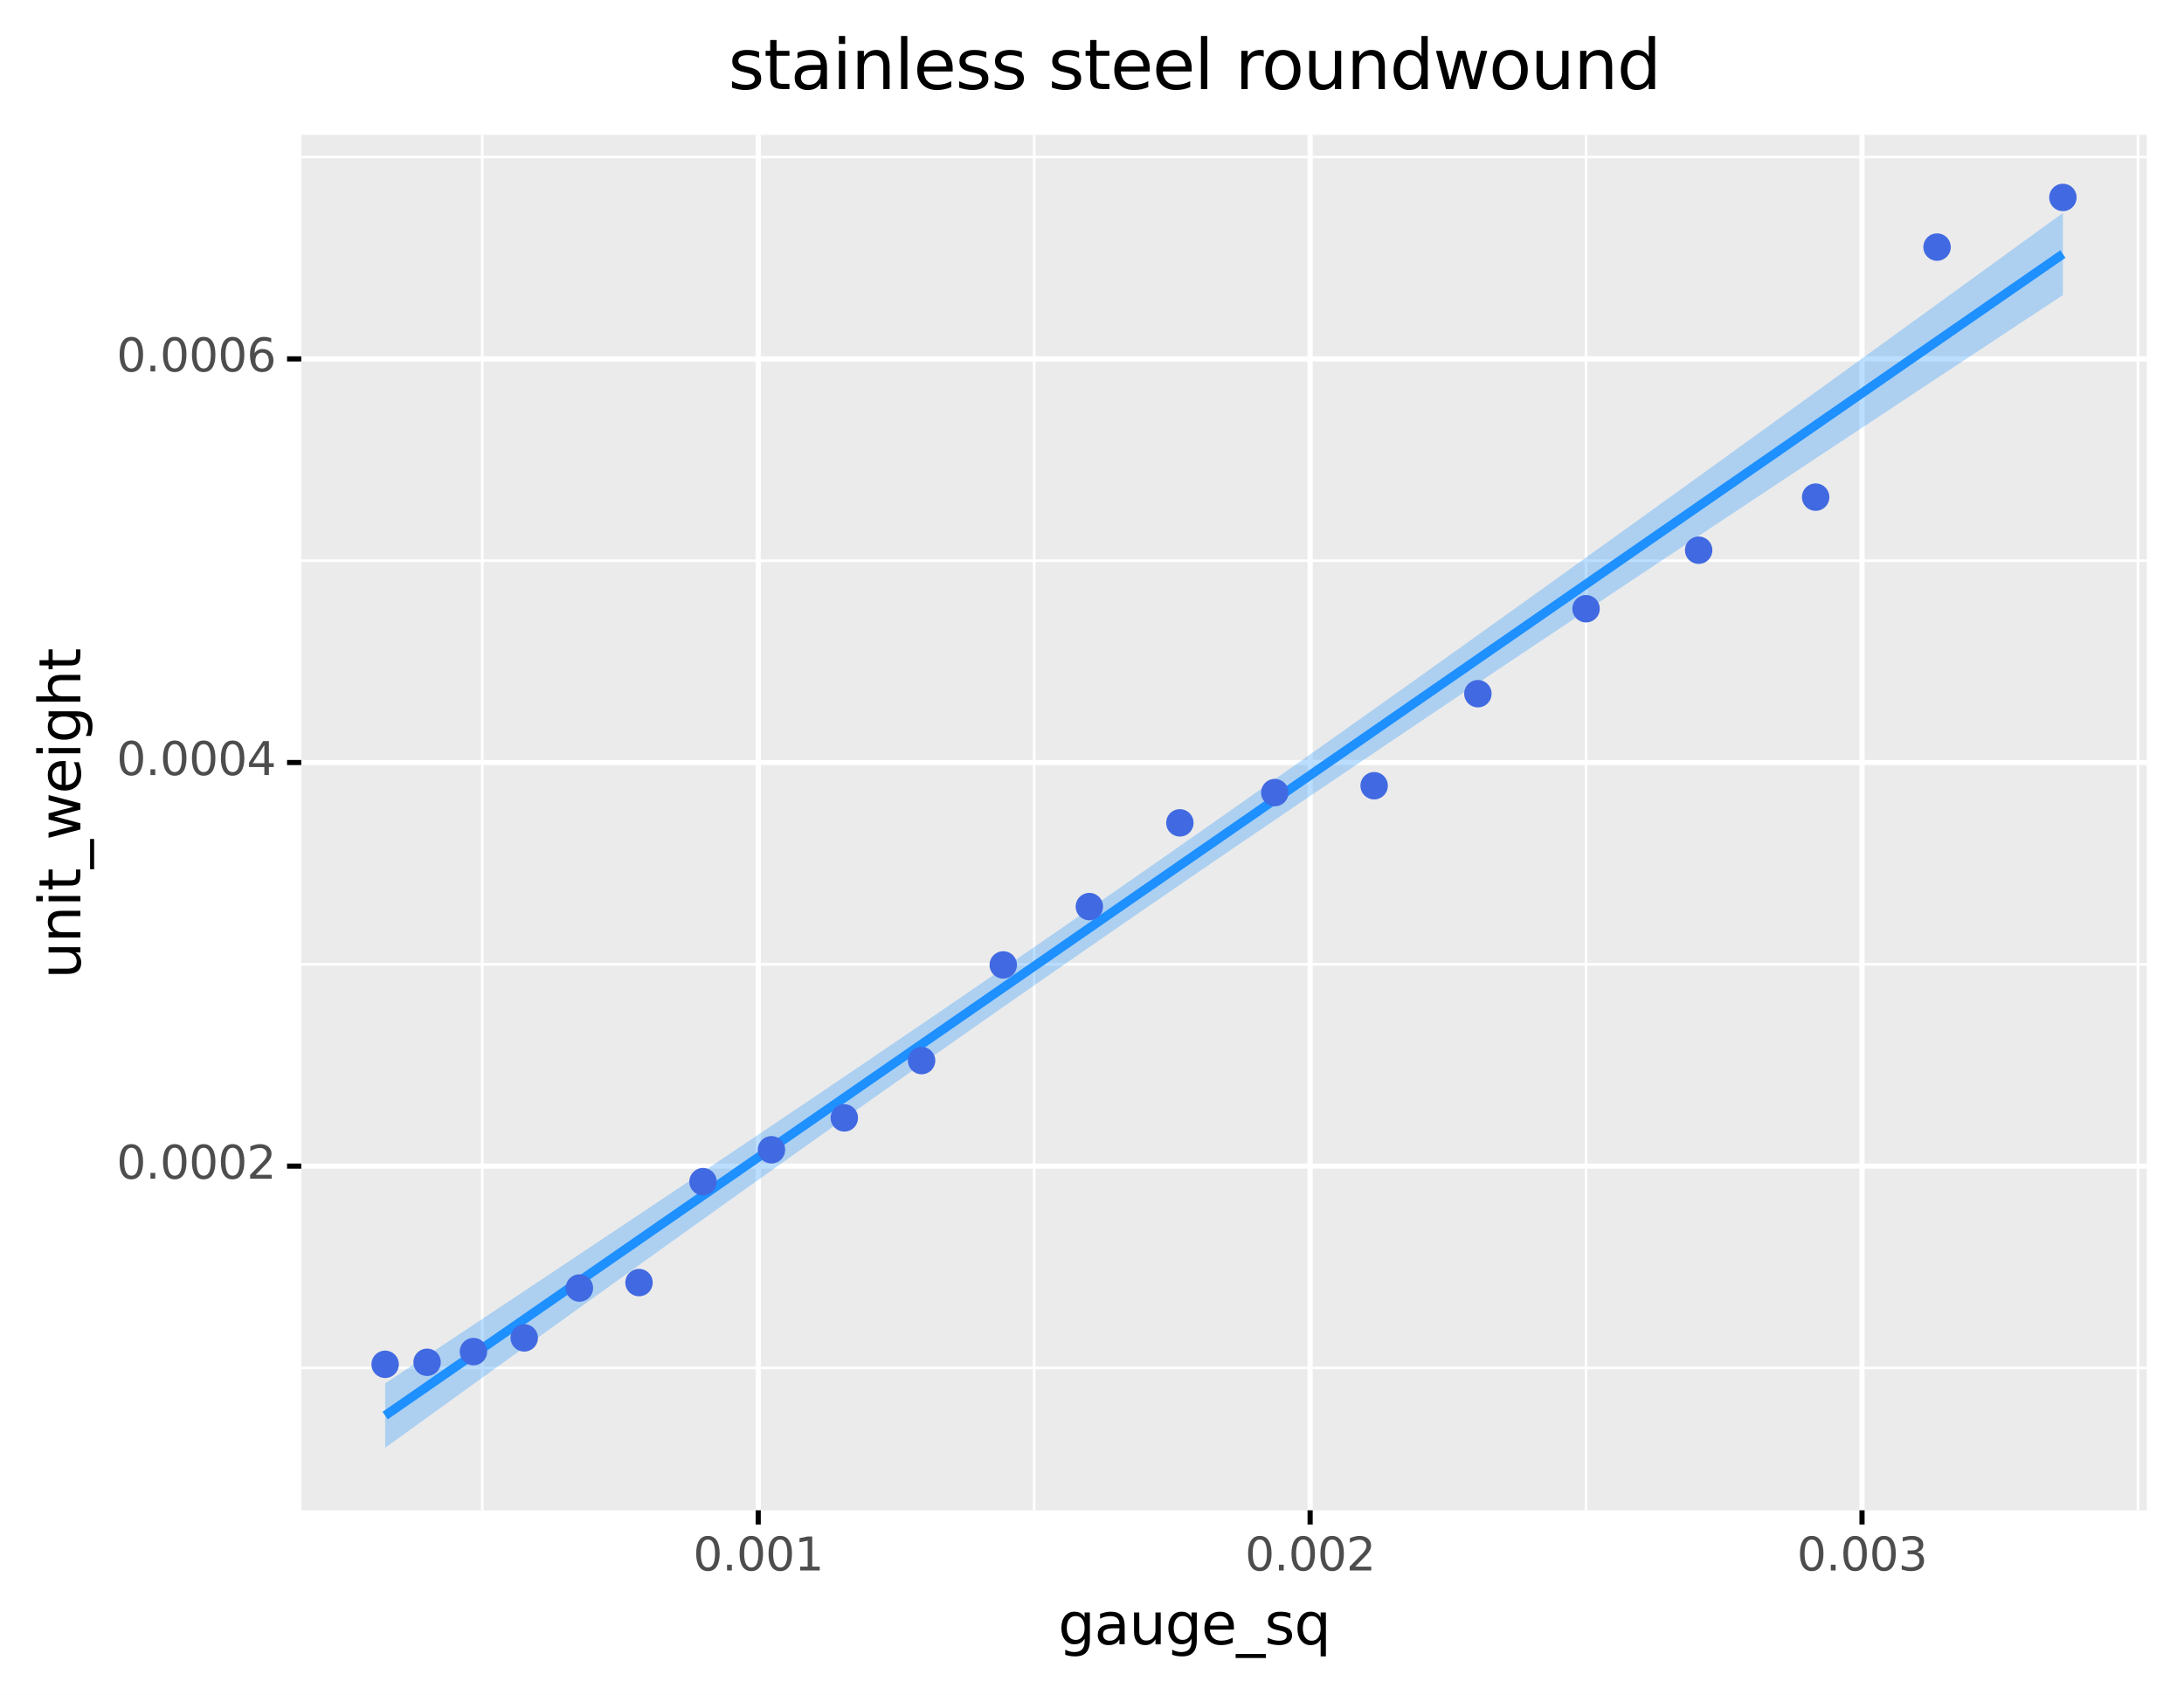 <?xml version="1.0" encoding="utf-8" standalone="no"?>
<!DOCTYPE svg PUBLIC "-//W3C//DTD SVG 1.1//EN"
  "http://www.w3.org/Graphics/SVG/1.1/DTD/svg11.dtd">
<svg xmlns:xlink="http://www.w3.org/1999/xlink" width="422.614pt" height="327.93pt" viewBox="0 0 422.614 327.93" xmlns="http://www.w3.org/2000/svg" version="1.1">
 <rect x="0" y="0" width="422.614" height="327.93" fill="#808080" stroke="none"/>
 <defs>
  <style type="text/css">*{stroke-linejoin: round; stroke-linecap: butt}</style>
 </defs>
 <g id="figure_1">
  <g id="patch_1">
   <path d="M 0 327.93 
L 422.614 327.93 
L 422.614 0 
L 0 0 
z
" style="fill: #ffffff; stroke: #ffffff; stroke-linejoin: miter"/>
  </g>
  <g id="axes_1">
   <g id="patch_2">
    <path d="M 58.294 292.217 
L 415.414 292.217 
L 415.414 26.105 
L 58.294 26.105 
z
" style="fill: #ebebeb"/>
   </g>
   <g id="matplotlib.axis_1">
    <g id="xtick_1">
     <g id="line2d_1">
      <path d="M 146.719 292.217 
L 146.719 26.105 
" clip-path="url(#pf96ddbc8a2)" style="fill: none; stroke: #ffffff"/>
     </g>
     <g id="line2d_2">
      <path d="M 146.719 292.217 
" style="fill: none; stroke: #333333; stroke-width: 1.5"/>
      <defs>
       <path id="m5bb08e8c34" d="M 0 0 
L 0 2.75 
" style="stroke: #000000"/>
      </defs>
      <g>
       <use xlink:href="#m5bb08e8c34" x="146.719" y="292.217" style="fill: #333333; stroke: #000000"/>
      </g>
     </g>
     <g id="text_1">
      <!-- 0.001 -->
      <g style="fill: #4d4d4d" transform="translate(134.123 303.854)scale(0.088 -0.088)">
       <defs>
        <path id="DejaVuSans-30" d="M 2034 4250 
Q 1547 4250 1301 3770 
Q 1056 3291 1056 2328 
Q 1056 1369 1301 889 
Q 1547 409 2034 409 
Q 2525 409 2770 889 
Q 3016 1369 3016 2328 
Q 3016 3291 2770 3770 
Q 2525 4250 2034 4250 
z
M 2034 4750 
Q 2819 4750 3233 4129 
Q 3647 3509 3647 2328 
Q 3647 1150 3233 529 
Q 2819 -91 2034 -91 
Q 1250 -91 836 529 
Q 422 1150 422 2328 
Q 422 3509 836 4129 
Q 1250 4750 2034 4750 
z
" transform="scale(0.016)"/>
        <path id="DejaVuSans-2e" d="M 684 794 
L 1344 794 
L 1344 0 
L 684 0 
L 684 794 
z
" transform="scale(0.016)"/>
        <path id="DejaVuSans-31" d="M 794 531 
L 1825 531 
L 1825 4091 
L 703 3866 
L 703 4441 
L 1819 4666 
L 2450 4666 
L 2450 531 
L 3481 531 
L 3481 0 
L 794 0 
L 794 531 
z
" transform="scale(0.016)"/>
       </defs>
       <use xlink:href="#DejaVuSans-30"/>
       <use xlink:href="#DejaVuSans-2e" x="63.623"/>
       <use xlink:href="#DejaVuSans-30" x="95.41"/>
       <use xlink:href="#DejaVuSans-30" x="159.033"/>
       <use xlink:href="#DejaVuSans-31" x="222.656"/>
      </g>
     </g>
    </g>
    <g id="xtick_2">
     <g id="line2d_3">
      <path d="M 253.514 292.217 
L 253.514 26.105 
" clip-path="url(#pf96ddbc8a2)" style="fill: none; stroke: #ffffff"/>
     </g>
     <g id="line2d_4">
      <path d="M 253.514 292.217 
" style="fill: none; stroke: #333333; stroke-width: 1.5"/>
      <g>
       <use xlink:href="#m5bb08e8c34" x="253.514" y="292.217" style="fill: #333333; stroke: #000000"/>
      </g>
     </g>
     <g id="text_2">
      <!-- 0.002 -->
      <g style="fill: #4d4d4d" transform="translate(240.917 303.854)scale(0.088 -0.088)">
       <defs>
        <path id="DejaVuSans-32" d="M 1228 531 
L 3431 531 
L 3431 0 
L 469 0 
L 469 531 
Q 828 903 1448 1529 
Q 2069 2156 2228 2338 
Q 2531 2678 2651 2914 
Q 2772 3150 2772 3378 
Q 2772 3750 2511 3984 
Q 2250 4219 1831 4219 
Q 1534 4219 1204 4116 
Q 875 4013 500 3803 
L 500 4441 
Q 881 4594 1212 4672 
Q 1544 4750 1819 4750 
Q 2544 4750 2975 4387 
Q 3406 4025 3406 3419 
Q 3406 3131 3298 2873 
Q 3191 2616 2906 2266 
Q 2828 2175 2409 1742 
Q 1991 1309 1228 531 
z
" transform="scale(0.016)"/>
       </defs>
       <use xlink:href="#DejaVuSans-30"/>
       <use xlink:href="#DejaVuSans-2e" x="63.623"/>
       <use xlink:href="#DejaVuSans-30" x="95.41"/>
       <use xlink:href="#DejaVuSans-30" x="159.033"/>
       <use xlink:href="#DejaVuSans-32" x="222.656"/>
      </g>
     </g>
    </g>
    <g id="xtick_3">
     <g id="line2d_5">
      <path d="M 360.308 292.217 
L 360.308 26.105 
" clip-path="url(#pf96ddbc8a2)" style="fill: none; stroke: #ffffff"/>
     </g>
     <g id="line2d_6">
      <path d="M 360.308 292.217 
" style="fill: none; stroke: #333333; stroke-width: 1.5"/>
      <g>
       <use xlink:href="#m5bb08e8c34" x="360.308" y="292.217" style="fill: #333333; stroke: #000000"/>
      </g>
     </g>
     <g id="text_3">
      <!-- 0.003 -->
      <g style="fill: #4d4d4d" transform="translate(347.711 303.854)scale(0.088 -0.088)">
       <defs>
        <path id="DejaVuSans-33" d="M 2597 2516 
Q 3050 2419 3304 2112 
Q 3559 1806 3559 1356 
Q 3559 666 3084 287 
Q 2609 -91 1734 -91 
Q 1441 -91 1130 -33 
Q 819 25 488 141 
L 488 750 
Q 750 597 1062 519 
Q 1375 441 1716 441 
Q 2309 441 2620 675 
Q 2931 909 2931 1356 
Q 2931 1769 2642 2001 
Q 2353 2234 1838 2234 
L 1294 2234 
L 1294 2753 
L 1863 2753 
Q 2328 2753 2575 2939 
Q 2822 3125 2822 3475 
Q 2822 3834 2567 4026 
Q 2313 4219 1838 4219 
Q 1578 4219 1281 4162 
Q 984 4106 628 3988 
L 628 4550 
Q 988 4650 1302 4700 
Q 1616 4750 1894 4750 
Q 2613 4750 3031 4423 
Q 3450 4097 3450 3541 
Q 3450 3153 3228 2886 
Q 3006 2619 2597 2516 
z
" transform="scale(0.016)"/>
       </defs>
       <use xlink:href="#DejaVuSans-30"/>
       <use xlink:href="#DejaVuSans-2e" x="63.623"/>
       <use xlink:href="#DejaVuSans-30" x="95.41"/>
       <use xlink:href="#DejaVuSans-30" x="159.033"/>
       <use xlink:href="#DejaVuSans-33" x="222.656"/>
      </g>
     </g>
    </g>
    <g id="xtick_4">
     <g id="line2d_7">
      <path d="M 93.322 292.217 
L 93.322 26.105 
" clip-path="url(#pf96ddbc8a2)" style="fill: none; stroke: #ffffff; stroke-width: 0.5"/>
     </g>
    </g>
    <g id="xtick_5">
     <g id="line2d_8">
      <path d="M 200.116 292.217 
L 200.116 26.105 
" clip-path="url(#pf96ddbc8a2)" style="fill: none; stroke: #ffffff; stroke-width: 0.5"/>
     </g>
    </g>
    <g id="xtick_6">
     <g id="line2d_9">
      <path d="M 306.911 292.217 
L 306.911 26.105 
" clip-path="url(#pf96ddbc8a2)" style="fill: none; stroke: #ffffff; stroke-width: 0.5"/>
     </g>
    </g>
    <g id="xtick_7">
     <g id="line2d_10">
      <path d="M 413.705 292.217 
L 413.705 26.105 
" clip-path="url(#pf96ddbc8a2)" style="fill: none; stroke: #ffffff; stroke-width: 0.5"/>
     </g>
    </g>
    <g id="text_4">
     <!-- gauge_sq -->
     <g transform="translate(204.763 318.136)scale(0.11 -0.11)">
      <defs>
       <path id="DejaVuSans-67" d="M 2906 1791 
Q 2906 2416 2648 2759 
Q 2391 3103 1925 3103 
Q 1463 3103 1205 2759 
Q 947 2416 947 1791 
Q 947 1169 1205 825 
Q 1463 481 1925 481 
Q 2391 481 2648 825 
Q 2906 1169 2906 1791 
z
M 3481 434 
Q 3481 -459 3084 -895 
Q 2688 -1331 1869 -1331 
Q 1566 -1331 1297 -1286 
Q 1028 -1241 775 -1147 
L 775 -588 
Q 1028 -725 1275 -790 
Q 1522 -856 1778 -856 
Q 2344 -856 2625 -561 
Q 2906 -266 2906 331 
L 2906 616 
Q 2728 306 2450 153 
Q 2172 0 1784 0 
Q 1141 0 747 490 
Q 353 981 353 1791 
Q 353 2603 747 3093 
Q 1141 3584 1784 3584 
Q 2172 3584 2450 3431 
Q 2728 3278 2906 2969 
L 2906 3500 
L 3481 3500 
L 3481 434 
z
" transform="scale(0.016)"/>
       <path id="DejaVuSans-61" d="M 2194 1759 
Q 1497 1759 1228 1600 
Q 959 1441 959 1056 
Q 959 750 1161 570 
Q 1363 391 1709 391 
Q 2188 391 2477 730 
Q 2766 1069 2766 1631 
L 2766 1759 
L 2194 1759 
z
M 3341 1997 
L 3341 0 
L 2766 0 
L 2766 531 
Q 2569 213 2275 61 
Q 1981 -91 1556 -91 
Q 1019 -91 701 211 
Q 384 513 384 1019 
Q 384 1609 779 1909 
Q 1175 2209 1959 2209 
L 2766 2209 
L 2766 2266 
Q 2766 2663 2505 2880 
Q 2244 3097 1772 3097 
Q 1472 3097 1187 3025 
Q 903 2953 641 2809 
L 641 3341 
Q 956 3463 1253 3523 
Q 1550 3584 1831 3584 
Q 2591 3584 2966 3190 
Q 3341 2797 3341 1997 
z
" transform="scale(0.016)"/>
       <path id="DejaVuSans-75" d="M 544 1381 
L 544 3500 
L 1119 3500 
L 1119 1403 
Q 1119 906 1312 657 
Q 1506 409 1894 409 
Q 2359 409 2629 706 
Q 2900 1003 2900 1516 
L 2900 3500 
L 3475 3500 
L 3475 0 
L 2900 0 
L 2900 538 
Q 2691 219 2414 64 
Q 2138 -91 1772 -91 
Q 1169 -91 856 284 
Q 544 659 544 1381 
z
M 1991 3584 
L 1991 3584 
z
" transform="scale(0.016)"/>
       <path id="DejaVuSans-65" d="M 3597 1894 
L 3597 1613 
L 953 1613 
Q 991 1019 1311 708 
Q 1631 397 2203 397 
Q 2534 397 2845 478 
Q 3156 559 3463 722 
L 3463 178 
Q 3153 47 2828 -22 
Q 2503 -91 2169 -91 
Q 1331 -91 842 396 
Q 353 884 353 1716 
Q 353 2575 817 3079 
Q 1281 3584 2069 3584 
Q 2775 3584 3186 3129 
Q 3597 2675 3597 1894 
z
M 3022 2063 
Q 3016 2534 2758 2815 
Q 2500 3097 2075 3097 
Q 1594 3097 1305 2825 
Q 1016 2553 972 2059 
L 3022 2063 
z
" transform="scale(0.016)"/>
       <path id="DejaVuSans-5f" d="M 3263 -1063 
L 3263 -1509 
L -63 -1509 
L -63 -1063 
L 3263 -1063 
z
" transform="scale(0.016)"/>
       <path id="DejaVuSans-73" d="M 2834 3397 
L 2834 2853 
Q 2591 2978 2328 3040 
Q 2066 3103 1784 3103 
Q 1356 3103 1142 2972 
Q 928 2841 928 2578 
Q 928 2378 1081 2264 
Q 1234 2150 1697 2047 
L 1894 2003 
Q 2506 1872 2764 1633 
Q 3022 1394 3022 966 
Q 3022 478 2636 193 
Q 2250 -91 1575 -91 
Q 1294 -91 989 -36 
Q 684 19 347 128 
L 347 722 
Q 666 556 975 473 
Q 1284 391 1588 391 
Q 1994 391 2212 530 
Q 2431 669 2431 922 
Q 2431 1156 2273 1281 
Q 2116 1406 1581 1522 
L 1381 1569 
Q 847 1681 609 1914 
Q 372 2147 372 2553 
Q 372 3047 722 3315 
Q 1072 3584 1716 3584 
Q 2034 3584 2315 3537 
Q 2597 3491 2834 3397 
z
" transform="scale(0.016)"/>
       <path id="DejaVuSans-71" d="M 947 1747 
Q 947 1113 1208 752 
Q 1469 391 1925 391 
Q 2381 391 2643 752 
Q 2906 1113 2906 1747 
Q 2906 2381 2643 2742 
Q 2381 3103 1925 3103 
Q 1469 3103 1208 2742 
Q 947 2381 947 1747 
z
M 2906 525 
Q 2725 213 2448 61 
Q 2172 -91 1784 -91 
Q 1150 -91 751 415 
Q 353 922 353 1747 
Q 353 2572 751 3078 
Q 1150 3584 1784 3584 
Q 2172 3584 2448 3432 
Q 2725 3281 2906 2969 
L 2906 3500 
L 3481 3500 
L 3481 -1331 
L 2906 -1331 
L 2906 525 
z
" transform="scale(0.016)"/>
      </defs>
      <use xlink:href="#DejaVuSans-67"/>
      <use xlink:href="#DejaVuSans-61" x="63.477"/>
      <use xlink:href="#DejaVuSans-75" x="124.756"/>
      <use xlink:href="#DejaVuSans-67" x="188.135"/>
      <use xlink:href="#DejaVuSans-65" x="251.611"/>
      <use xlink:href="#DejaVuSans-5f" x="313.135"/>
      <use xlink:href="#DejaVuSans-73" x="363.135"/>
      <use xlink:href="#DejaVuSans-71" x="415.234"/>
     </g>
    </g>
   </g>
   <g id="matplotlib.axis_2">
    <g id="ytick_1">
     <g id="line2d_11">
      <path d="M 58.294 225.623 
L 415.414 225.623 
" clip-path="url(#pf96ddbc8a2)" style="fill: none; stroke: #ffffff"/>
     </g>
     <g id="line2d_12">
      <path d="M 58.294 225.623 
" style="fill: none; stroke: #333333; stroke-width: 1.5"/>
      <defs>
       <path id="m2bf46f0408" d="M 0 0 
L -2.75 0 
" style="stroke: #000000"/>
      </defs>
      <g>
       <use xlink:href="#m2bf46f0408" x="58.294" y="225.623" style="fill: #333333; stroke: #000000"/>
      </g>
     </g>
     <g id="text_5">
      <!-- 0.0002 -->
      <g style="fill: #4d4d4d" transform="translate(22.552 228.052)scale(0.088 -0.088)">
       <use xlink:href="#DejaVuSans-30"/>
       <use xlink:href="#DejaVuSans-2e" x="63.623"/>
       <use xlink:href="#DejaVuSans-30" x="95.41"/>
       <use xlink:href="#DejaVuSans-30" x="159.033"/>
       <use xlink:href="#DejaVuSans-30" x="222.656"/>
       <use xlink:href="#DejaVuSans-32" x="286.279"/>
      </g>
     </g>
    </g>
    <g id="ytick_2">
     <g id="line2d_13">
      <path d="M 58.294 147.531 
L 415.414 147.531 
" clip-path="url(#pf96ddbc8a2)" style="fill: none; stroke: #ffffff"/>
     </g>
     <g id="line2d_14">
      <path d="M 58.294 147.531 
" style="fill: none; stroke: #333333; stroke-width: 1.5"/>
      <g>
       <use xlink:href="#m2bf46f0408" x="58.294" y="147.531" style="fill: #333333; stroke: #000000"/>
      </g>
     </g>
     <g id="text_6">
      <!-- 0.0004 -->
      <g style="fill: #4d4d4d" transform="translate(22.552 149.959)scale(0.088 -0.088)">
       <defs>
        <path id="DejaVuSans-34" d="M 2419 4116 
L 825 1625 
L 2419 1625 
L 2419 4116 
z
M 2253 4666 
L 3047 4666 
L 3047 1625 
L 3713 1625 
L 3713 1100 
L 3047 1100 
L 3047 0 
L 2419 0 
L 2419 1100 
L 313 1100 
L 313 1709 
L 2253 4666 
z
" transform="scale(0.016)"/>
       </defs>
       <use xlink:href="#DejaVuSans-30"/>
       <use xlink:href="#DejaVuSans-2e" x="63.623"/>
       <use xlink:href="#DejaVuSans-30" x="95.41"/>
       <use xlink:href="#DejaVuSans-30" x="159.033"/>
       <use xlink:href="#DejaVuSans-30" x="222.656"/>
       <use xlink:href="#DejaVuSans-34" x="286.279"/>
      </g>
     </g>
    </g>
    <g id="ytick_3">
     <g id="line2d_15">
      <path d="M 58.294 69.438 
L 415.414 69.438 
" clip-path="url(#pf96ddbc8a2)" style="fill: none; stroke: #ffffff"/>
     </g>
     <g id="line2d_16">
      <path d="M 58.294 69.438 
" style="fill: none; stroke: #333333; stroke-width: 1.5"/>
      <g>
       <use xlink:href="#m2bf46f0408" x="58.294" y="69.438" style="fill: #333333; stroke: #000000"/>
      </g>
     </g>
     <g id="text_7">
      <!-- 0.0006 -->
      <g style="fill: #4d4d4d" transform="translate(22.552 71.867)scale(0.088 -0.088)">
       <defs>
        <path id="DejaVuSans-36" d="M 2113 2584 
Q 1688 2584 1439 2293 
Q 1191 2003 1191 1497 
Q 1191 994 1439 701 
Q 1688 409 2113 409 
Q 2538 409 2786 701 
Q 3034 994 3034 1497 
Q 3034 2003 2786 2293 
Q 2538 2584 2113 2584 
z
M 3366 4563 
L 3366 3988 
Q 3128 4100 2886 4159 
Q 2644 4219 2406 4219 
Q 1781 4219 1451 3797 
Q 1122 3375 1075 2522 
Q 1259 2794 1537 2939 
Q 1816 3084 2150 3084 
Q 2853 3084 3261 2657 
Q 3669 2231 3669 1497 
Q 3669 778 3244 343 
Q 2819 -91 2113 -91 
Q 1303 -91 875 529 
Q 447 1150 447 2328 
Q 447 3434 972 4092 
Q 1497 4750 2381 4750 
Q 2619 4750 2861 4703 
Q 3103 4656 3366 4563 
z
" transform="scale(0.016)"/>
       </defs>
       <use xlink:href="#DejaVuSans-30"/>
       <use xlink:href="#DejaVuSans-2e" x="63.623"/>
       <use xlink:href="#DejaVuSans-30" x="95.41"/>
       <use xlink:href="#DejaVuSans-30" x="159.033"/>
       <use xlink:href="#DejaVuSans-30" x="222.656"/>
       <use xlink:href="#DejaVuSans-36" x="286.279"/>
      </g>
     </g>
    </g>
    <g id="ytick_4">
     <g id="line2d_17">
      <path d="M 58.294 264.67 
L 415.414 264.67 
" clip-path="url(#pf96ddbc8a2)" style="fill: none; stroke: #ffffff; stroke-width: 0.5"/>
     </g>
    </g>
    <g id="ytick_5">
     <g id="line2d_18">
      <path d="M 58.294 186.577 
L 415.414 186.577 
" clip-path="url(#pf96ddbc8a2)" style="fill: none; stroke: #ffffff; stroke-width: 0.5"/>
     </g>
    </g>
    <g id="ytick_6">
     <g id="line2d_19">
      <path d="M 58.294 108.485 
L 415.414 108.485 
" clip-path="url(#pf96ddbc8a2)" style="fill: none; stroke: #ffffff; stroke-width: 0.5"/>
     </g>
    </g>
    <g id="ytick_7">
     <g id="line2d_20">
      <path d="M 58.294 30.392 
L 415.414 30.392 
" clip-path="url(#pf96ddbc8a2)" style="fill: none; stroke: #ffffff; stroke-width: 0.5"/>
     </g>
    </g>
    <g id="text_8">
     <!-- unit_weight -->
     <g transform="translate(15.558 189.382)rotate(-90)scale(0.11 -0.11)">
      <defs>
       <path id="DejaVuSans-6e" d="M 3513 2113 
L 3513 0 
L 2938 0 
L 2938 2094 
Q 2938 2591 2744 2837 
Q 2550 3084 2163 3084 
Q 1697 3084 1428 2787 
Q 1159 2491 1159 1978 
L 1159 0 
L 581 0 
L 581 3500 
L 1159 3500 
L 1159 2956 
Q 1366 3272 1645 3428 
Q 1925 3584 2291 3584 
Q 2894 3584 3203 3211 
Q 3513 2838 3513 2113 
z
" transform="scale(0.016)"/>
       <path id="DejaVuSans-69" d="M 603 3500 
L 1178 3500 
L 1178 0 
L 603 0 
L 603 3500 
z
M 603 4863 
L 1178 4863 
L 1178 4134 
L 603 4134 
L 603 4863 
z
" transform="scale(0.016)"/>
       <path id="DejaVuSans-74" d="M 1172 4494 
L 1172 3500 
L 2356 3500 
L 2356 3053 
L 1172 3053 
L 1172 1153 
Q 1172 725 1289 603 
Q 1406 481 1766 481 
L 2356 481 
L 2356 0 
L 1766 0 
Q 1100 0 847 248 
Q 594 497 594 1153 
L 594 3053 
L 172 3053 
L 172 3500 
L 594 3500 
L 594 4494 
L 1172 4494 
z
" transform="scale(0.016)"/>
       <path id="DejaVuSans-77" d="M 269 3500 
L 844 3500 
L 1563 769 
L 2278 3500 
L 2956 3500 
L 3675 769 
L 4391 3500 
L 4966 3500 
L 4050 0 
L 3372 0 
L 2619 2869 
L 1863 0 
L 1184 0 
L 269 3500 
z
" transform="scale(0.016)"/>
       <path id="DejaVuSans-68" d="M 3513 2113 
L 3513 0 
L 2938 0 
L 2938 2094 
Q 2938 2591 2744 2837 
Q 2550 3084 2163 3084 
Q 1697 3084 1428 2787 
Q 1159 2491 1159 1978 
L 1159 0 
L 581 0 
L 581 4863 
L 1159 4863 
L 1159 2956 
Q 1366 3272 1645 3428 
Q 1925 3584 2291 3584 
Q 2894 3584 3203 3211 
Q 3513 2838 3513 2113 
z
" transform="scale(0.016)"/>
      </defs>
      <use xlink:href="#DejaVuSans-75"/>
      <use xlink:href="#DejaVuSans-6e" x="63.379"/>
      <use xlink:href="#DejaVuSans-69" x="126.758"/>
      <use xlink:href="#DejaVuSans-74" x="154.541"/>
      <use xlink:href="#DejaVuSans-5f" x="193.75"/>
      <use xlink:href="#DejaVuSans-77" x="243.75"/>
      <use xlink:href="#DejaVuSans-65" x="325.537"/>
      <use xlink:href="#DejaVuSans-69" x="387.061"/>
      <use xlink:href="#DejaVuSans-67" x="414.844"/>
      <use xlink:href="#DejaVuSans-68" x="478.32"/>
      <use xlink:href="#DejaVuSans-74" x="541.699"/>
     </g>
    </g>
   </g>
   <g id="PolyCollection_1">
    <path d="M 74.526 267.65 
L 74.526 280.121 
L 78.636 277.154 
L 82.745 274.188 
L 86.855 271.224 
L 90.965 268.261 
L 95.074 265.3 
L 99.184 262.341 
L 103.293 259.383 
L 107.403 256.428 
L 111.512 253.475 
L 115.622 250.524 
L 119.731 247.575 
L 123.841 244.629 
L 127.951 241.686 
L 132.06 238.745 
L 136.17 235.808 
L 140.279 232.874 
L 144.389 229.943 
L 148.498 227.016 
L 152.608 224.093 
L 156.717 221.175 
L 160.827 218.26 
L 164.936 215.35 
L 169.046 212.445 
L 173.156 209.545 
L 177.265 206.65 
L 181.375 203.76 
L 185.484 200.876 
L 189.594 197.998 
L 193.703 195.126 
L 197.813 192.26 
L 201.922 189.4 
L 206.032 186.546 
L 210.142 183.699 
L 214.251 180.858 
L 218.361 178.023 
L 222.47 175.194 
L 226.58 172.372 
L 230.689 169.556 
L 234.799 166.745 
L 238.908 163.941 
L 243.018 161.142 
L 247.128 158.348 
L 251.237 155.56 
L 255.347 152.776 
L 259.456 149.998 
L 263.566 147.223 
L 267.675 144.453 
L 271.785 141.688 
L 275.894 138.926 
L 280.004 136.167 
L 284.113 133.412 
L 288.223 130.661 
L 292.333 127.912 
L 296.442 125.167 
L 300.552 122.424 
L 304.661 119.683 
L 308.771 116.945 
L 312.88 114.209 
L 316.99 111.476 
L 321.099 108.744 
L 325.209 106.014 
L 329.319 103.286 
L 333.428 100.559 
L 337.538 97.834 
L 341.647 95.111 
L 345.757 92.389 
L 349.866 89.668 
L 353.976 86.949 
L 358.085 84.23 
L 362.195 81.513 
L 366.304 78.797 
L 370.414 76.081 
L 374.524 73.367 
L 378.633 70.654 
L 382.743 67.941 
L 386.852 65.229 
L 390.962 62.518 
L 395.071 59.807 
L 399.181 57.098 
L 399.181 41.204 
L 399.181 41.204 
L 395.071 44.184 
L 390.962 47.163 
L 386.852 50.141 
L 382.743 53.119 
L 378.633 56.096 
L 374.524 59.072 
L 370.414 62.047 
L 366.304 65.021 
L 362.195 67.994 
L 358.085 70.966 
L 353.976 73.938 
L 349.866 76.908 
L 345.757 79.876 
L 341.647 82.844 
L 337.538 85.81 
L 333.428 88.774 
L 329.319 91.737 
L 325.209 94.699 
L 321.099 97.658 
L 316.99 100.616 
L 312.88 103.572 
L 308.771 106.526 
L 304.661 109.477 
L 300.552 112.426 
L 296.442 115.372 
L 292.333 118.316 
L 288.223 121.257 
L 284.113 124.195 
L 280.004 127.13 
L 275.894 130.061 
L 271.785 132.988 
L 267.675 135.912 
L 263.566 138.832 
L 259.456 141.747 
L 255.347 144.658 
L 251.237 147.564 
L 247.128 150.465 
L 243.018 153.36 
L 238.908 156.251 
L 234.799 159.136 
L 230.689 162.015 
L 226.58 164.888 
L 222.47 167.755 
L 218.361 170.616 
L 214.251 173.471 
L 210.142 176.319 
L 206.032 179.162 
L 201.922 181.997 
L 197.813 184.827 
L 193.703 187.65 
L 189.594 190.468 
L 185.484 193.279 
L 181.375 196.084 
L 177.265 198.884 
L 173.156 201.679 
L 169.046 204.468 
L 164.936 207.252 
L 160.827 210.032 
L 156.717 212.807 
L 152.608 215.577 
L 148.498 218.344 
L 144.389 221.107 
L 140.279 223.865 
L 136.17 226.621 
L 132.06 229.373 
L 127.951 232.122 
L 123.841 234.868 
L 119.731 237.612 
L 115.622 240.353 
L 111.512 243.091 
L 107.403 245.827 
L 103.293 248.561 
L 99.184 251.293 
L 95.074 254.023 
L 90.965 256.752 
L 86.855 259.479 
L 82.745 262.204 
L 78.636 264.927 
L 74.526 267.65 
z
" clip-path="url(#pf96ddbc8a2)" style="fill: #1e90ff; fill-opacity: 0.298"/>
   </g>
   <g id="line2d_21">
    <path d="M 74.526 273.886 
L 78.636 271.041 
L 82.745 268.196 
L 86.855 265.351 
L 90.965 262.507 
L 95.074 259.662 
L 99.184 256.817 
L 103.293 253.972 
L 107.403 251.128 
L 111.512 248.283 
L 115.622 245.438 
L 119.731 242.593 
L 123.841 239.749 
L 127.951 236.904 
L 132.06 234.059 
L 136.17 231.214 
L 140.279 228.37 
L 144.389 225.525 
L 148.498 222.68 
L 152.608 219.835 
L 156.717 216.991 
L 160.827 214.146 
L 164.936 211.301 
L 169.046 208.456 
L 173.156 205.612 
L 177.265 202.767 
L 181.375 199.922 
L 185.484 197.078 
L 189.594 194.233 
L 193.703 191.388 
L 197.813 188.543 
L 201.922 185.699 
L 206.032 182.854 
L 210.142 180.009 
L 214.251 177.164 
L 218.361 174.32 
L 222.47 171.475 
L 226.58 168.63 
L 230.689 165.785 
L 234.799 162.941 
L 238.908 160.096 
L 243.018 157.251 
L 247.128 154.406 
L 251.237 151.562 
L 255.347 148.717 
L 259.456 145.872 
L 263.566 143.027 
L 267.675 140.183 
L 271.785 137.338 
L 275.894 134.493 
L 280.004 131.648 
L 284.113 128.804 
L 288.223 125.959 
L 292.333 123.114 
L 296.442 120.27 
L 300.552 117.425 
L 304.661 114.58 
L 308.771 111.735 
L 312.88 108.891 
L 316.99 106.046 
L 321.099 103.201 
L 325.209 100.356 
L 329.319 97.512 
L 333.428 94.667 
L 337.538 91.822 
L 341.647 88.977 
L 345.757 86.133 
L 349.866 83.288 
L 353.976 80.443 
L 358.085 77.598 
L 362.195 74.754 
L 366.304 71.909 
L 370.414 69.064 
L 374.524 66.219 
L 378.633 63.375 
L 382.743 60.53 
L 386.852 57.685 
L 390.962 54.84 
L 395.071 51.996 
L 399.181 49.151 
" clip-path="url(#pf96ddbc8a2)" style="fill: none; stroke: #1e90ff; stroke-width: 1.772; stroke-linejoin: miter"/>
   </g>
   <g id="PathCollection_1">
    <path d="M 74.526 266.182 
C 75.114 266.182 75.678 265.949 76.093 265.534 
C 76.508 265.118 76.742 264.555 76.742 263.967 
C 76.742 263.379 76.508 262.816 76.093 262.4 
C 75.678 261.985 75.114 261.751 74.526 261.751 
C 73.939 261.751 73.375 261.985 72.96 262.4 
C 72.544 262.816 72.311 263.379 72.311 263.967 
C 72.311 264.555 72.544 265.118 72.96 265.534 
C 73.375 265.949 73.939 266.182 74.526 266.182 
z
" clip-path="url(#pf96ddbc8a2)" style="fill: #4169e1; stroke: #4169e1; stroke-width: 0.886"/>
    <path d="M 82.643 265.792 
C 83.23 265.792 83.794 265.559 84.209 265.143 
C 84.625 264.728 84.858 264.164 84.858 263.576 
C 84.858 262.989 84.625 262.425 84.209 262.01 
C 83.794 261.594 83.23 261.361 82.643 261.361 
C 82.055 261.361 81.492 261.594 81.076 262.01 
C 80.661 262.425 80.427 262.989 80.427 263.576 
C 80.427 264.164 80.661 264.728 81.076 265.143 
C 81.492 265.559 82.055 265.792 82.643 265.792 
z
" clip-path="url(#pf96ddbc8a2)" style="fill: #4169e1; stroke: #4169e1; stroke-width: 0.886"/>
    <path d="M 91.613 263.723 
C 92.201 263.723 92.765 263.489 93.18 263.074 
C 93.596 262.658 93.829 262.095 93.829 261.507 
C 93.829 260.919 93.596 260.356 93.18 259.94 
C 92.765 259.525 92.201 259.291 91.613 259.291 
C 91.026 259.291 90.462 259.525 90.047 259.94 
C 89.631 260.356 89.398 260.919 89.398 261.507 
C 89.398 262.095 89.631 262.658 90.047 263.074 
C 90.462 263.489 91.026 263.723 91.613 263.723 
z
" clip-path="url(#pf96ddbc8a2)" style="fill: #4169e1; stroke: #4169e1; stroke-width: 0.886"/>
    <path d="M 101.439 261.067 
C 102.026 261.067 102.59 260.834 103.005 260.419 
C 103.421 260.003 103.654 259.439 103.654 258.852 
C 103.654 258.264 103.421 257.701 103.005 257.285 
C 102.59 256.87 102.026 256.636 101.439 256.636 
C 100.851 256.636 100.287 256.87 99.872 257.285 
C 99.456 257.701 99.223 258.264 99.223 258.852 
C 99.223 259.439 99.456 260.003 99.872 260.419 
C 100.287 260.834 100.851 261.067 101.439 261.067 
z
" clip-path="url(#pf96ddbc8a2)" style="fill: #4169e1; stroke: #4169e1; stroke-width: 0.886"/>
    <path d="M 112.118 251.423 
C 112.706 251.423 113.269 251.19 113.685 250.774 
C 114.1 250.359 114.333 249.795 114.333 249.207 
C 114.333 248.62 114.1 248.056 113.685 247.641 
C 113.269 247.225 112.706 246.992 112.118 246.992 
C 111.53 246.992 110.967 247.225 110.551 247.641 
C 110.136 248.056 109.902 248.62 109.902 249.207 
C 109.902 249.795 110.136 250.359 110.551 250.774 
C 110.967 251.19 111.53 251.423 112.118 251.423 
z
" clip-path="url(#pf96ddbc8a2)" style="fill: #4169e1; stroke: #4169e1; stroke-width: 0.886"/>
    <path d="M 123.652 250.369 
C 124.239 250.369 124.803 250.135 125.218 249.72 
C 125.634 249.304 125.867 248.741 125.867 248.153 
C 125.867 247.566 125.634 247.002 125.218 246.587 
C 124.803 246.171 124.239 245.938 123.652 245.938 
C 123.064 245.938 122.501 246.171 122.085 246.587 
C 121.67 247.002 121.436 247.566 121.436 248.153 
C 121.436 248.741 121.67 249.304 122.085 249.72 
C 122.501 250.135 123.064 250.369 123.652 250.369 
z
" clip-path="url(#pf96ddbc8a2)" style="fill: #4169e1; stroke: #4169e1; stroke-width: 0.886"/>
    <path d="M 136.04 230.846 
C 136.627 230.846 137.191 230.612 137.606 230.197 
C 138.022 229.781 138.255 229.218 138.255 228.63 
C 138.255 228.042 138.022 227.479 137.606 227.063 
C 137.191 226.648 136.627 226.414 136.04 226.414 
C 135.452 226.414 134.889 226.648 134.473 227.063 
C 134.058 227.479 133.824 228.042 133.824 228.63 
C 133.824 229.218 134.058 229.781 134.473 230.197 
C 134.889 230.612 135.452 230.846 136.04 230.846 
z
" clip-path="url(#pf96ddbc8a2)" style="fill: #4169e1; stroke: #4169e1; stroke-width: 0.886"/>
    <path d="M 149.282 224.676 
C 149.87 224.676 150.433 224.443 150.849 224.027 
C 151.264 223.612 151.498 223.048 151.498 222.461 
C 151.498 221.873 151.264 221.31 150.849 220.894 
C 150.433 220.479 149.87 220.245 149.282 220.245 
C 148.695 220.245 148.131 220.479 147.716 220.894 
C 147.3 221.31 147.067 221.873 147.067 222.461 
C 147.067 223.048 147.3 223.612 147.716 224.027 
C 148.131 224.443 148.695 224.676 149.282 224.676 
z
" clip-path="url(#pf96ddbc8a2)" style="fill: #4169e1; stroke: #4169e1; stroke-width: 0.886"/>
    <path d="M 163.379 218.507 
C 163.967 218.507 164.53 218.274 164.946 217.858 
C 165.361 217.443 165.595 216.879 165.595 216.291 
C 165.595 215.704 165.361 215.14 164.946 214.725 
C 164.53 214.309 163.967 214.076 163.379 214.076 
C 162.792 214.076 162.228 214.309 161.813 214.725 
C 161.397 215.14 161.164 215.704 161.164 216.291 
C 161.164 216.879 161.397 217.443 161.813 217.858 
C 162.228 218.274 162.792 218.507 163.379 218.507 
z
" clip-path="url(#pf96ddbc8a2)" style="fill: #4169e1; stroke: #4169e1; stroke-width: 0.886"/>
    <path d="M 178.33 207.418 
C 178.918 207.418 179.482 207.184 179.897 206.769 
C 180.312 206.353 180.546 205.79 180.546 205.202 
C 180.546 204.615 180.312 204.051 179.897 203.636 
C 179.482 203.22 178.918 202.987 178.33 202.987 
C 177.743 202.987 177.179 203.22 176.764 203.636 
C 176.348 204.051 176.115 204.615 176.115 205.202 
C 176.115 205.79 176.348 206.353 176.764 206.769 
C 177.179 207.184 177.743 207.418 178.33 207.418 
z
" clip-path="url(#pf96ddbc8a2)" style="fill: #4169e1; stroke: #4169e1; stroke-width: 0.886"/>
    <path d="M 194.136 188.91 
C 194.723 188.91 195.287 188.676 195.703 188.261 
C 196.118 187.846 196.351 187.282 196.351 186.694 
C 196.351 186.107 196.118 185.543 195.703 185.128 
C 195.287 184.712 194.723 184.479 194.136 184.479 
C 193.548 184.479 192.985 184.712 192.569 185.128 
C 192.154 185.543 191.92 186.107 191.92 186.694 
C 191.92 187.282 192.154 187.846 192.569 188.261 
C 192.985 188.676 193.548 188.91 194.136 188.91 
z
" clip-path="url(#pf96ddbc8a2)" style="fill: #4169e1; stroke: #4169e1; stroke-width: 0.886"/>
    <path d="M 210.796 177.626 
C 211.383 177.626 211.947 177.392 212.362 176.977 
C 212.778 176.561 213.011 175.998 213.011 175.41 
C 213.011 174.822 212.778 174.259 212.362 173.843 
C 211.947 173.428 211.383 173.194 210.796 173.194 
C 210.208 173.194 209.645 173.428 209.229 173.843 
C 208.814 174.259 208.58 174.822 208.58 175.41 
C 208.58 175.998 208.814 176.561 209.229 176.977 
C 209.645 177.392 210.208 177.626 210.796 177.626 
z
" clip-path="url(#pf96ddbc8a2)" style="fill: #4169e1; stroke: #4169e1; stroke-width: 0.886"/>
    <path d="M 228.31 161.421 
C 228.898 161.421 229.461 161.188 229.877 160.772 
C 230.292 160.357 230.526 159.793 230.526 159.206 
C 230.526 158.618 230.292 158.055 229.877 157.639 
C 229.461 157.224 228.898 156.99 228.31 156.99 
C 227.723 156.99 227.159 157.224 226.743 157.639 
C 226.328 158.055 226.095 158.618 226.095 159.206 
C 226.095 159.793 226.328 160.357 226.743 160.772 
C 227.159 161.188 227.723 161.421 228.31 161.421 
z
" clip-path="url(#pf96ddbc8a2)" style="fill: #4169e1; stroke: #4169e1; stroke-width: 0.886"/>
    <path d="M 246.679 155.564 
C 247.266 155.564 247.83 155.331 248.245 154.915 
C 248.661 154.5 248.894 153.936 248.894 153.349 
C 248.894 152.761 248.661 152.198 248.245 151.782 
C 247.83 151.367 247.266 151.133 246.679 151.133 
C 246.091 151.133 245.528 151.367 245.112 151.782 
C 244.697 152.198 244.463 152.761 244.463 153.349 
C 244.463 153.936 244.697 154.5 245.112 154.915 
C 245.528 155.331 246.091 155.564 246.679 155.564 
z
" clip-path="url(#pf96ddbc8a2)" style="fill: #4169e1; stroke: #4169e1; stroke-width: 0.886"/>
    <path d="M 265.902 154.237 
C 266.489 154.237 267.053 154.003 267.468 153.588 
C 267.884 153.172 268.117 152.609 268.117 152.021 
C 268.117 151.434 267.884 150.87 267.468 150.455 
C 267.053 150.039 266.489 149.806 265.902 149.806 
C 265.314 149.806 264.75 150.039 264.335 150.455 
C 263.92 150.87 263.686 151.434 263.686 152.021 
C 263.686 152.609 263.92 153.172 264.335 153.588 
C 264.75 154.003 265.314 154.237 265.902 154.237 
z
" clip-path="url(#pf96ddbc8a2)" style="fill: #4169e1; stroke: #4169e1; stroke-width: 0.886"/>
    <path d="M 285.979 136.432 
C 286.567 136.432 287.13 136.198 287.546 135.783 
C 287.961 135.367 288.195 134.804 288.195 134.216 
C 288.195 133.629 287.961 133.065 287.546 132.65 
C 287.13 132.234 286.567 132.001 285.979 132.001 
C 285.391 132.001 284.828 132.234 284.412 132.65 
C 283.997 133.065 283.763 133.629 283.763 134.216 
C 283.763 134.804 283.997 135.367 284.412 135.783 
C 284.828 136.198 285.391 136.432 285.979 136.432 
z
" clip-path="url(#pf96ddbc8a2)" style="fill: #4169e1; stroke: #4169e1; stroke-width: 0.886"/>
    <path d="M 306.911 119.993 
C 307.498 119.993 308.062 119.76 308.477 119.344 
C 308.893 118.929 309.126 118.365 309.126 117.778 
C 309.126 117.19 308.893 116.627 308.477 116.211 
C 308.062 115.796 307.498 115.562 306.911 115.562 
C 306.323 115.562 305.759 115.796 305.344 116.211 
C 304.929 116.627 304.695 117.19 304.695 117.778 
C 304.695 118.365 304.929 118.929 305.344 119.344 
C 305.759 119.76 306.323 119.993 306.911 119.993 
z
" clip-path="url(#pf96ddbc8a2)" style="fill: #4169e1; stroke: #4169e1; stroke-width: 0.886"/>
    <path d="M 328.697 108.67 
C 329.284 108.67 329.848 108.436 330.263 108.021 
C 330.679 107.605 330.912 107.042 330.912 106.454 
C 330.912 105.867 330.679 105.303 330.263 104.888 
C 329.848 104.472 329.284 104.239 328.697 104.239 
C 328.109 104.239 327.546 104.472 327.13 104.888 
C 326.715 105.303 326.481 105.867 326.481 106.454 
C 326.481 107.042 326.715 107.605 327.13 108.021 
C 327.546 108.436 328.109 108.67 328.697 108.67 
z
" clip-path="url(#pf96ddbc8a2)" style="fill: #4169e1; stroke: #4169e1; stroke-width: 0.886"/>
    <path d="M 351.337 98.401 
C 351.925 98.401 352.488 98.167 352.904 97.752 
C 353.319 97.336 353.553 96.773 353.553 96.185 
C 353.553 95.598 353.319 95.034 352.904 94.618 
C 352.488 94.203 351.925 93.97 351.337 93.97 
C 350.749 93.97 350.186 94.203 349.77 94.618 
C 349.355 95.034 349.122 95.598 349.122 96.185 
C 349.122 96.773 349.355 97.336 349.77 97.752 
C 350.186 98.167 350.749 98.401 351.337 98.401 
z
" clip-path="url(#pf96ddbc8a2)" style="fill: #4169e1; stroke: #4169e1; stroke-width: 0.886"/>
    <path d="M 374.832 50.022 
C 375.419 50.022 375.983 49.789 376.398 49.373 
C 376.814 48.958 377.047 48.394 377.047 47.807 
C 377.047 47.219 376.814 46.656 376.398 46.24 
C 375.983 45.825 375.419 45.591 374.832 45.591 
C 374.244 45.591 373.681 45.825 373.265 46.24 
C 372.85 46.656 372.616 47.219 372.616 47.807 
C 372.616 48.394 372.85 48.958 373.265 49.373 
C 373.681 49.789 374.244 50.022 374.832 50.022 
z
" clip-path="url(#pf96ddbc8a2)" style="fill: #4169e1; stroke: #4169e1; stroke-width: 0.886"/>
    <path d="M 399.181 40.417 
C 399.768 40.417 400.332 40.183 400.748 39.768 
C 401.163 39.353 401.396 38.789 401.396 38.201 
C 401.396 37.614 401.163 37.05 400.748 36.635 
C 400.332 36.219 399.768 35.986 399.181 35.986 
C 398.593 35.986 398.03 36.219 397.614 36.635 
C 397.199 37.05 396.965 37.614 396.965 38.201 
C 396.965 38.789 397.199 39.353 397.614 39.768 
C 398.03 40.183 398.593 40.417 399.181 40.417 
z
" clip-path="url(#pf96ddbc8a2)" style="fill: #4169e1; stroke: #4169e1; stroke-width: 0.886"/>
   </g>
  </g>
  <g id="text_9">
   <!-- stainless steel roundwound -->
   <g transform="translate(140.91 17.23)scale(0.132 -0.132)">
    <defs>
     <path id="DejaVuSans-6c" d="M 603 4863 
L 1178 4863 
L 1178 0 
L 603 0 
L 603 4863 
z
" transform="scale(0.016)"/>
     <path id="DejaVuSans-20" transform="scale(0.016)"/>
     <path id="DejaVuSans-72" d="M 2631 2963 
Q 2534 3019 2420 3045 
Q 2306 3072 2169 3072 
Q 1681 3072 1420 2755 
Q 1159 2438 1159 1844 
L 1159 0 
L 581 0 
L 581 3500 
L 1159 3500 
L 1159 2956 
Q 1341 3275 1631 3429 
Q 1922 3584 2338 3584 
Q 2397 3584 2469 3576 
Q 2541 3569 2628 3553 
L 2631 2963 
z
" transform="scale(0.016)"/>
     <path id="DejaVuSans-6f" d="M 1959 3097 
Q 1497 3097 1228 2736 
Q 959 2375 959 1747 
Q 959 1119 1226 758 
Q 1494 397 1959 397 
Q 2419 397 2687 759 
Q 2956 1122 2956 1747 
Q 2956 2369 2687 2733 
Q 2419 3097 1959 3097 
z
M 1959 3584 
Q 2709 3584 3137 3096 
Q 3566 2609 3566 1747 
Q 3566 888 3137 398 
Q 2709 -91 1959 -91 
Q 1206 -91 779 398 
Q 353 888 353 1747 
Q 353 2609 779 3096 
Q 1206 3584 1959 3584 
z
" transform="scale(0.016)"/>
     <path id="DejaVuSans-64" d="M 2906 2969 
L 2906 4863 
L 3481 4863 
L 3481 0 
L 2906 0 
L 2906 525 
Q 2725 213 2448 61 
Q 2172 -91 1784 -91 
Q 1150 -91 751 415 
Q 353 922 353 1747 
Q 353 2572 751 3078 
Q 1150 3584 1784 3584 
Q 2172 3584 2448 3432 
Q 2725 3281 2906 2969 
z
M 947 1747 
Q 947 1113 1208 752 
Q 1469 391 1925 391 
Q 2381 391 2643 752 
Q 2906 1113 2906 1747 
Q 2906 2381 2643 2742 
Q 2381 3103 1925 3103 
Q 1469 3103 1208 2742 
Q 947 2381 947 1747 
z
" transform="scale(0.016)"/>
    </defs>
    <use xlink:href="#DejaVuSans-73"/>
    <use xlink:href="#DejaVuSans-74" x="52.1"/>
    <use xlink:href="#DejaVuSans-61" x="91.309"/>
    <use xlink:href="#DejaVuSans-69" x="152.588"/>
    <use xlink:href="#DejaVuSans-6e" x="180.371"/>
    <use xlink:href="#DejaVuSans-6c" x="243.75"/>
    <use xlink:href="#DejaVuSans-65" x="271.533"/>
    <use xlink:href="#DejaVuSans-73" x="333.057"/>
    <use xlink:href="#DejaVuSans-73" x="385.156"/>
    <use xlink:href="#DejaVuSans-20" x="437.256"/>
    <use xlink:href="#DejaVuSans-73" x="469.043"/>
    <use xlink:href="#DejaVuSans-74" x="521.143"/>
    <use xlink:href="#DejaVuSans-65" x="560.352"/>
    <use xlink:href="#DejaVuSans-65" x="621.875"/>
    <use xlink:href="#DejaVuSans-6c" x="683.398"/>
    <use xlink:href="#DejaVuSans-20" x="711.182"/>
    <use xlink:href="#DejaVuSans-72" x="742.969"/>
    <use xlink:href="#DejaVuSans-6f" x="781.832"/>
    <use xlink:href="#DejaVuSans-75" x="843.014"/>
    <use xlink:href="#DejaVuSans-6e" x="906.393"/>
    <use xlink:href="#DejaVuSans-64" x="969.771"/>
    <use xlink:href="#DejaVuSans-77" x="1033.248"/>
    <use xlink:href="#DejaVuSans-6f" x="1115.035"/>
    <use xlink:href="#DejaVuSans-75" x="1176.217"/>
    <use xlink:href="#DejaVuSans-6e" x="1239.596"/>
    <use xlink:href="#DejaVuSans-64" x="1302.975"/>
   </g>
  </g>
 </g>
 <defs>
  <clipPath id="pf96ddbc8a2">
   <rect x="58.294" y="26.105" width="357.12" height="266.112"/>
  </clipPath>
 </defs>
</svg>
